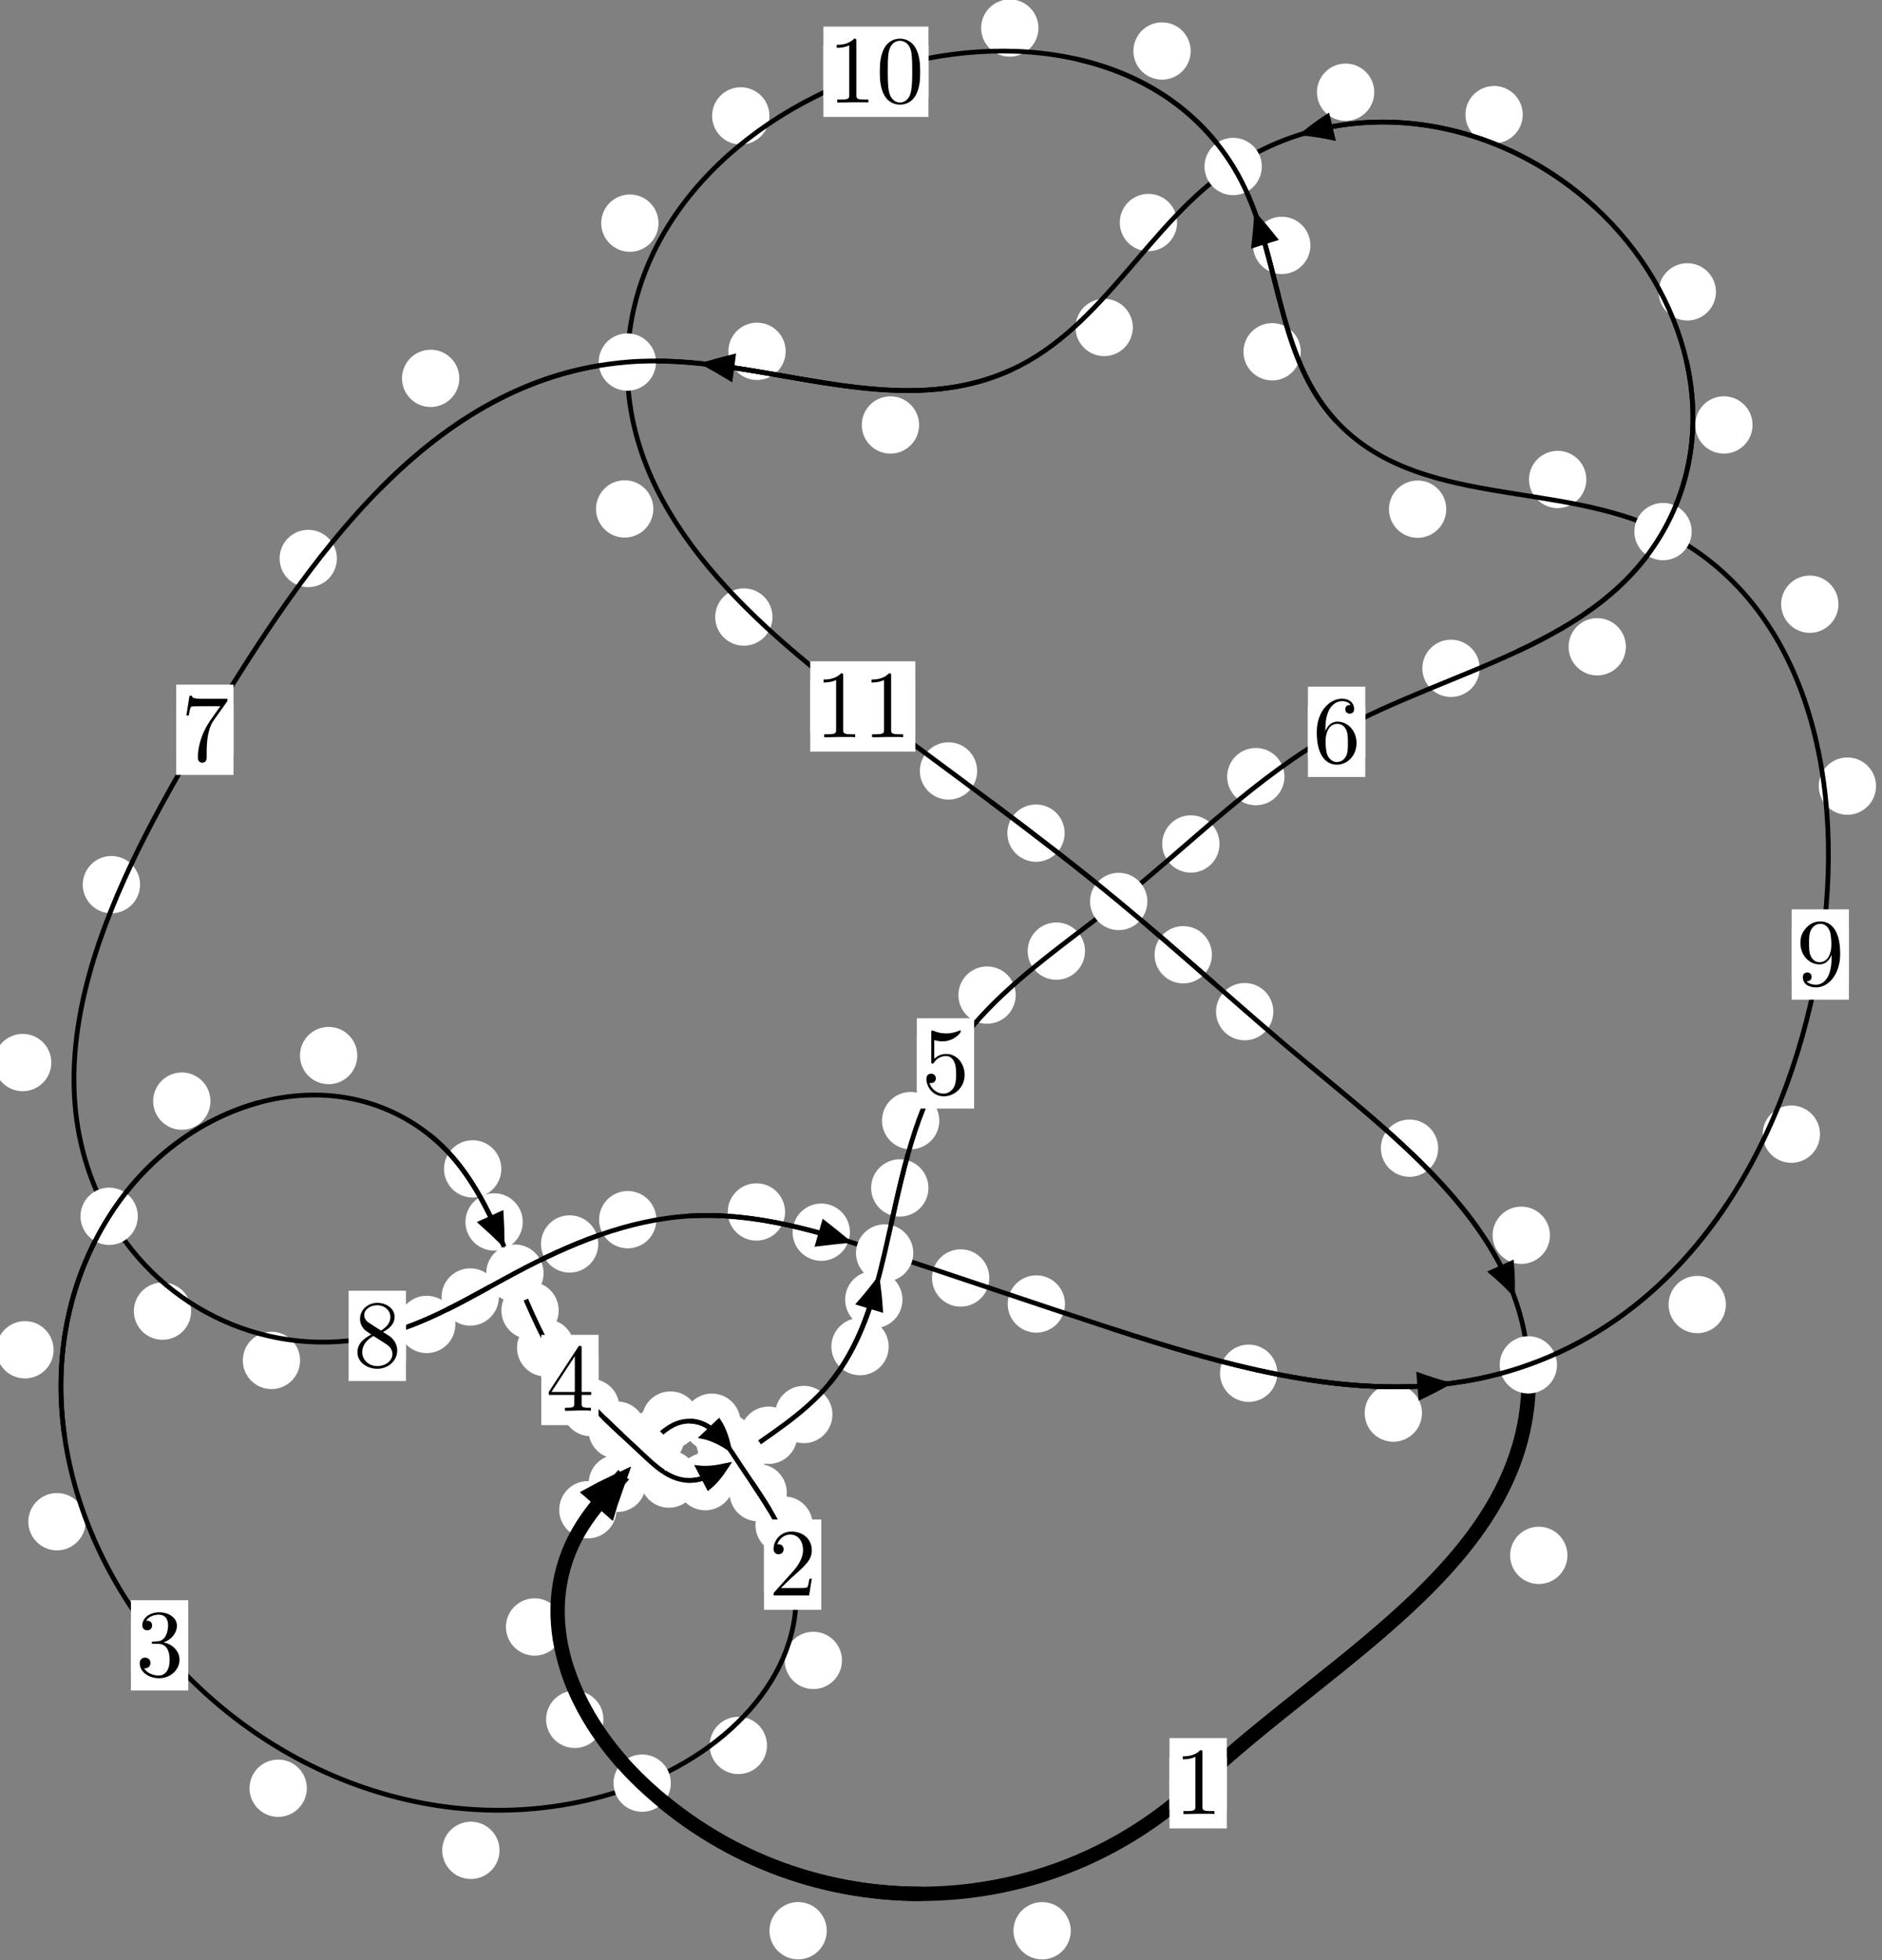 <?xml version="1.0"?>
<!-- Created by MetaPost 1.999 on 2021.07.06:0006 -->
<svg version="1.1" xmlns="http://www.w3.org/2000/svg" xmlns:xlink="http://www.w3.org/1999/xlink" width="196.356" height="204.451" viewBox="0 0 196.356 204.451">
<rect x="0" y="0" width="196.356" height="204.451" fill="#808080" stroke="none"/>
<!-- Original BoundingBox: -67.622223 -18.384003 128.733490 186.067337 -->
  <defs>
    <g transform="scale(0.01,0.01)" id="GLYPHcmr10_48">
      <path style="fill-rule: evenodd;" d="M460 -320C460 -400,455 -480,420 -554C374 -650,292 -666,250 -666C190 -666,117 -640,76 -547C44 -478,39 -400,39 -320C39 -245,43 -155,84 -79C127 2,200 22,249 22C303 22,379 1,423 -94C455 -163,460 -241,460 -320M249 -0C210 -0,151 -25,133 -121C122 -181,122 -273,122 -332C122 -396,122 -462,130 -516C149 -635,224 -644,249 -644C282 -644,348 -626,367 -527C377 -471,377 -395,377 -332C377 -257,377 -189,366 -125C351 -30,294 -0,249 -0"></path>
    </g>
    <g transform="scale(0.01,0.01)" id="GLYPHcmr10_49">
      <path style="fill-rule: evenodd;" d="M294 -640C294 -664,294 -666,271 -666C209 -602,121 -602,89 -602L89 -571C109 -571,168 -571,220 -597L220 -79C220 -43,217 -31,127 -31L95 -31L95 -0L257 -0L130 -3L217 -3L257 -3L297 -3L384 -3L419 -0L419 -31L387 -31C297 -31,294 -42,294 -79"></path>
    </g>
    <g transform="scale(0.01,0.01)" id="GLYPHcmr10_50">
      <path style="fill-rule: evenodd;" d="M127 -77L233 -180C389 -318,449 -372,449 -472C449 -586,359 -666,237 -666C124 -666,50 -574,50 -485C50 -429,100 -429,103 -429C120 -429,155 -441,155 -482C155 -508,137 -534,102 -534C94 -534,92 -534,89 -533C112 -598,166 -635,224 -635C315 -635,358 -554,358 -472C358 -392,308 -313,253 -251L61 -37C50 -26,50 -24,50 -0L421 -0L449 -174L424 -174C419 -144,412 -100,402 -85C395 -77,329 -77,307 -77"></path>
    </g>
    <g transform="scale(0.01,0.01)" id="GLYPHcmr10_51">
      <path style="fill-rule: evenodd;" d="M290 -352C372 -379,430 -449,430 -528C430 -610,342 -666,246 -666C145 -666,69 -606,69 -530C69 -497,91 -478,120 -478C151 -478,171 -500,171 -529C171 -579,124 -579,109 -579C140 -628,206 -641,242 -641C283 -641,338 -619,338 -529C338 -517,336 -459,310 -415C280 -367,246 -364,221 -363C213 -362,189 -360,182 -360C174 -359,167 -358,167 -348C167 -337,174 -337,191 -337L235 -337C317 -337,354 -269,354 -171C354 -35,285 -6,241 -6C198 -6,123 -23,88 -82C123 -77,154 -99,154 -137C154 -173,127 -193,98 -193C74 -193,42 -179,42 -135C42 -44,135 22,244 22C366 22,457 -69,457 -171C457 -253,394 -331,290 -352"></path>
    </g>
    <g transform="scale(0.01,0.01)" id="GLYPHcmr10_52">
      <path style="fill-rule: evenodd;" d="M294 -165L294 -78C294 -42,292 -31,218 -31L197 -31L197 -0L332 -0L238 -3L290 -3L332 -3L374 -3L427 -3L468 -0L468 -31L447 -31C373 -31,371 -42,371 -78L371 -165L471 -165L471 -196L371 -196L371 -651C371 -671,371 -677,355 -677C346 -677,343 -677,335 -665L28 -196L28 -165M300 -196L56 -196L300 -569"></path>
    </g>
    <g transform="scale(0.01,0.01)" id="GLYPHcmr10_53">
      <path style="fill-rule: evenodd;" d="M449 -201C449 -320,367 -420,259 -420C211 -420,168 -404,132 -369L132 -564C152 -558,185 -551,217 -551C340 -551,410 -642,410 -655C410 -661,407 -666,400 -666C399 -666,397 -666,392 -663C372 -654,323 -634,256 -634C216 -634,170 -641,123 -662C115 -665,113 -665,111 -665C101 -665,101 -657,101 -641L101 -345C101 -327,101 -319,115 -319C122 -319,124 -322,128 -328C139 -344,176 -398,257 -398C309 -398,334 -352,342 -334C358 -297,360 -258,360 -208C360 -173,360 -113,336 -71C312 -32,275 -6,229 -6C156 -6,99 -59,82 -118C85 -117,88 -116,99 -116C132 -116,149 -141,149 -165C149 -189,132 -214,99 -214C85 -214,50 -207,50 -161C50 -75,119 22,231 22C347 22,449 -74,449 -201"></path>
    </g>
    <g transform="scale(0.01,0.01)" id="GLYPHcmr10_54">
      <path style="fill-rule: evenodd;" d="M132 -328L132 -352C132 -605,256 -641,307 -641C331 -641,373 -635,395 -601C380 -601,340 -601,340 -556C340 -525,364 -510,386 -510C402 -510,432 -519,432 -558C432 -618,388 -666,305 -666C177 -666,42 -537,42 -316C42 -49,158 22,251 22C362 22,457 -72,457 -204C457 -331,368 -427,257 -427C189 -427,152 -376,132 -328M251 -6C188 -6,158 -66,152 -81C134 -128,134 -208,134 -226C134 -304,166 -404,256 -404C272 -404,318 -404,349 -342C367 -305,367 -254,367 -205C367 -157,367 -107,350 -71C320 -11,274 -6,251 -6"></path>
    </g>
    <g transform="scale(0.01,0.01)" id="GLYPHcmr10_55">
      <path style="fill-rule: evenodd;" d="M476 -609C485 -621,485 -623,485 -644L242 -644C120 -644,118 -657,114 -676L89 -676L56 -470L81 -470C84 -486,93 -549,106 -561C113 -567,191 -567,204 -567L411 -567C400 -551,321 -442,299 -409C209 -274,176 -135,176 -33C176 -23,176 22,222 22C268 22,268 -23,268 -33L268 -84C268 -139,271 -194,279 -248C283 -271,297 -357,341 -419"></path>
    </g>
    <g transform="scale(0.01,0.01)" id="GLYPHcmr10_56">
      <path style="fill-rule: evenodd;" d="M163 -457C117 -487,113 -521,113 -538C113 -599,178 -641,249 -641C322 -641,386 -589,386 -517C386 -460,347 -412,287 -377M309 -362C381 -399,430 -451,430 -517C430 -609,341 -666,250 -666C150 -666,69 -592,69 -499C69 -481,71 -436,113 -389C124 -377,161 -352,186 -335C128 -306,42 -250,42 -151C42 -45,144 22,249 22C362 22,457 -61,457 -168C457 -204,446 -249,408 -291C389 -312,373 -322,309 -362M209 -320L332 -242C360 -223,407 -193,407 -132C407 -58,332 -6,250 -6C164 -6,92 -68,92 -151C92 -209,124 -273,209 -320"></path>
    </g>
    <g transform="scale(0.01,0.01)" id="GLYPHcmr10_57">
      <path style="fill-rule: evenodd;" d="M367 -318L367 -286C367 -52,263 -6,205 -6C188 -6,134 -8,107 -42C151 -42,159 -71,159 -88C159 -119,135 -134,113 -134C97 -134,67 -125,67 -86C67 -19,121 22,206 22C335 22,457 -114,457 -329C457 -598,342 -666,253 -666C198 -666,149 -648,106 -603C65 -558,42 -516,42 -441C42 -316,130 -218,242 -218C303 -218,344 -260,367 -318M243 -241C227 -241,181 -241,150 -304C132 -341,132 -391,132 -440C132 -494,132 -541,153 -578C180 -628,218 -641,253 -641C299 -641,332 -607,349 -562C361 -530,365 -467,365 -421C365 -338,331 -241,243 -241"></path>
    </g>
  </defs>
  <path d="M111.718 201.395C111.718 200.603,111.403 199.842,110.842 199.282C110.282 198.721,109.522 198.407,108.729 198.407C107.936 198.407,107.176 198.721,106.616 199.282C106.055 199.842,105.74 200.603,105.74 201.395C105.74 202.188,106.055 202.948,106.616 203.509C107.176 204.069,107.936 204.384,108.729 204.384C109.522 204.384,110.282 204.069,110.842 203.509C111.403 202.948,111.718 202.188,111.718 201.395Z" style="fill: rgb(100%,100%,100%);stroke: none;"></path>
  <path d="M127.995 186.012C127.995 185.219,127.68 184.459,127.12 183.898C126.559 183.338,125.799 183.023,125.006 183.023C124.214 183.023,123.453 183.338,122.893 183.898C122.332 184.459,122.018 185.219,122.018 186.012C122.018 186.804,122.332 187.565,122.893 188.125C123.453 188.686,124.214 189,125.006 189C125.799 189,126.559 188.686,127.12 188.125C127.68 187.565,127.995 186.804,127.995 186.012Z" style="fill: rgb(100%,100%,100%);stroke: none;"></path>
  <path d="M62.955 179.347C62.955 178.554,62.64 177.794,62.079 177.234C61.519 176.673,60.759 176.358,59.966 176.358C59.173 176.358,58.413 176.673,57.853 177.234C57.292 177.794,56.977 178.554,56.977 179.347C56.977 180.14,57.292 180.9,57.853 181.46C58.413 182.021,59.173 182.336,59.966 182.336C60.759 182.336,61.519 182.021,62.079 181.46C62.64 180.9,62.955 180.14,62.955 179.347Z" style="fill: rgb(100%,100%,100%);stroke: none;"></path>
  <path d="M86.26 201.39C86.26 200.597,85.945 199.837,85.384 199.277C84.824 198.716,84.064 198.401,83.271 198.401C82.478 198.401,81.718 198.716,81.158 199.277C80.597 199.837,80.282 200.597,80.282 201.39C80.282 202.183,80.597 202.943,81.158 203.503C81.718 204.064,82.478 204.379,83.271 204.379C84.064 204.379,84.824 204.064,85.384 203.503C85.945 202.943,86.26 202.183,86.26 201.39Z" style="fill: rgb(100%,100%,100%);stroke: none;"></path>
  <path d="M64.323 157.482C64.323 156.689,64.008 155.929,63.447 155.368C62.887 154.808,62.127 154.493,61.334 154.493C60.541 154.493,59.781 154.808,59.221 155.368C58.66 155.929,58.345 156.689,58.345 157.482C58.345 158.274,58.66 159.035,59.221 159.595C59.781 160.156,60.541 160.47,61.334 160.47C62.127 160.47,62.887 160.156,63.447 159.595C64.008 159.035,64.323 158.274,64.323 157.482Z" style="fill: rgb(100%,100%,100%);stroke: none;"></path>
  <path d="M58.763 169.709C58.763 168.916,58.448 168.156,57.888 167.596C57.327 167.035,56.567 166.72,55.775 166.72C54.982 166.72,54.222 167.035,53.661 167.596C53.101 168.156,52.786 168.916,52.786 169.709C52.786 170.502,53.101 171.262,53.661 171.822C54.222 172.383,54.982 172.698,55.775 172.698C56.567 172.698,57.327 172.383,57.888 171.822C58.448 171.262,58.763 170.502,58.763 169.709Z" style="fill: rgb(100%,100%,100%);stroke: none;"></path>
  <path d="M71.4 149.972C71.4 149.179,71.085 148.419,70.524 147.858C69.964 147.298,69.204 146.983,68.411 146.983C67.618 146.983,66.858 147.298,66.298 147.858C65.737 148.419,65.422 149.179,65.422 149.972C65.422 150.764,65.737 151.524,66.298 152.085C66.858 152.645,67.618 152.96,68.411 152.96C69.204 152.96,69.964 152.645,70.524 152.085C71.085 151.524,71.4 150.764,71.4 149.972Z" style="fill: rgb(100%,100%,100%);stroke: none;"></path>
  <path d="M67.396 154.726C67.396 153.934,67.081 153.173,66.52 152.613C65.96 152.052,65.2 151.737,64.407 151.737C63.614 151.737,62.854 152.052,62.294 152.613C61.733 153.173,61.418 153.934,61.418 154.726C61.418 155.519,61.733 156.279,62.294 156.84C62.854 157.4,63.614 157.715,64.407 157.715C65.2 157.715,65.96 157.4,66.52 156.84C67.081 156.279,67.396 155.519,67.396 154.726Z" style="fill: rgb(100%,100%,100%);stroke: none;"></path>
  <path d="M77.259 148.351C77.259 147.559,76.944 146.799,76.383 146.238C75.823 145.678,75.062 145.363,74.27 145.363C73.477 145.363,72.717 145.678,72.156 146.238C71.596 146.799,71.281 147.559,71.281 148.351C71.281 149.144,71.596 149.904,72.156 150.465C72.717 151.025,73.477 151.34,74.27 151.34C75.062 151.34,75.823 151.025,76.383 150.465C76.944 149.904,77.259 149.144,77.259 148.351Z" style="fill: rgb(100%,100%,100%);stroke: none;"></path>
  <path d="M72.94 148.126C72.94 147.333,72.625 146.573,72.065 146.012C71.504 145.452,70.744 145.137,69.951 145.137C69.159 145.137,68.399 145.452,67.838 146.012C67.278 146.573,66.963 147.333,66.963 148.126C66.963 148.918,67.278 149.678,67.838 150.239C68.399 150.799,69.159 151.114,69.951 151.114C70.744 151.114,71.504 150.799,72.065 150.239C72.625 149.678,72.94 148.918,72.94 148.126Z" style="fill: rgb(100%,100%,100%);stroke: none;"></path>
  <path d="M82.089 155.698C82.089 154.905,81.774 154.145,81.214 153.584C80.653 153.024,79.893 152.709,79.1 152.709C78.308 152.709,77.547 153.024,76.987 153.584C76.426 154.145,76.112 154.905,76.112 155.698C76.112 156.49,76.426 157.251,76.987 157.811C77.547 158.372,78.308 158.686,79.1 158.686C79.893 158.686,80.653 158.372,81.214 157.811C81.774 157.251,82.089 156.49,82.089 155.698Z" style="fill: rgb(100%,100%,100%);stroke: none;"></path>
  <path d="M78.602 150.336C78.602 149.543,78.287 148.783,77.727 148.223C77.166 147.662,76.406 147.347,75.613 147.347C74.821 147.347,74.061 147.662,73.5 148.223C72.94 148.783,72.625 149.543,72.625 150.336C72.625 151.129,72.94 151.889,73.5 152.449C74.061 153.01,74.821 153.325,75.613 153.325C76.406 153.325,77.166 153.01,77.727 152.449C78.287 151.889,78.602 151.129,78.602 150.336Z" style="fill: rgb(100%,100%,100%);stroke: none;"></path>
  <path d="M87.846 173.196C87.846 172.404,87.531 171.643,86.971 171.083C86.41 170.522,85.65 170.208,84.857 170.208C84.065 170.208,83.304 170.522,82.744 171.083C82.183 171.643,81.869 172.404,81.869 173.196C81.869 173.989,82.183 174.749,82.744 175.31C83.304 175.87,84.065 176.185,84.857 176.185C85.65 176.185,86.41 175.87,86.971 175.31C87.531 174.749,87.846 173.989,87.846 173.196Z" style="fill: rgb(100%,100%,100%);stroke: none;"></path>
  <path d="M84.796 159.08C84.796 158.288,84.481 157.527,83.921 156.967C83.36 156.407,82.6 156.092,81.808 156.092C81.015 156.092,80.255 156.407,79.694 156.967C79.134 157.527,78.819 158.288,78.819 159.08C78.819 159.873,79.134 160.633,79.694 161.194C80.255 161.754,81.015 162.069,81.808 162.069C82.6 162.069,83.36 161.754,83.921 161.194C84.481 160.633,84.796 159.873,84.796 159.08Z" style="fill: rgb(100%,100%,100%);stroke: none;"></path>
  <path d="M52.117 193.009C52.117 192.216,51.802 191.456,51.241 190.895C50.681 190.335,49.921 190.02,49.128 190.02C48.335 190.02,47.575 190.335,47.014 190.895C46.454 191.456,46.139 192.216,46.139 193.009C46.139 193.801,46.454 194.561,47.014 195.122C47.575 195.682,48.335 195.997,49.128 195.997C49.921 195.997,50.681 195.682,51.241 195.122C51.802 194.561,52.117 193.801,52.117 193.009Z" style="fill: rgb(100%,100%,100%);stroke: none;"></path>
  <path d="M80.023 182.065C80.023 181.273,79.708 180.512,79.147 179.952C78.587 179.391,77.826 179.077,77.034 179.077C76.241 179.077,75.481 179.391,74.92 179.952C74.36 180.512,74.045 181.273,74.045 182.065C74.045 182.858,74.36 183.618,74.92 184.179C75.481 184.739,76.241 185.054,77.034 185.054C77.826 185.054,78.587 184.739,79.147 184.179C79.708 183.618,80.023 182.858,80.023 182.065Z" style="fill: rgb(100%,100%,100%);stroke: none;"></path>
  <path d="M8.932 158.727C8.932 157.934,8.617 157.174,8.056 156.614C7.496 156.053,6.736 155.738,5.943 155.738C5.15 155.738,4.39 156.053,3.83 156.614C3.269 157.174,2.954 157.934,2.954 158.727C2.954 159.52,3.269 160.28,3.83 160.84C4.39 161.401,5.15 161.716,5.943 161.716C6.736 161.716,7.496 161.401,8.056 160.84C8.617 160.28,8.932 159.52,8.932 158.727Z" style="fill: rgb(100%,100%,100%);stroke: none;"></path>
  <path d="M32.011 186.53C32.011 185.738,31.696 184.977,31.135 184.417C30.575 183.857,29.815 183.542,29.022 183.542C28.229 183.542,27.469 183.857,26.909 184.417C26.348 184.977,26.033 185.738,26.033 186.53C26.033 187.323,26.348 188.083,26.909 188.644C27.469 189.204,28.229 189.519,29.022 189.519C29.815 189.519,30.575 189.204,31.135 188.644C31.696 188.083,32.011 187.323,32.011 186.53Z" style="fill: rgb(100%,100%,100%);stroke: none;"></path>
  <path d="M21.957 114.858C21.957 114.065,21.642 113.305,21.082 112.745C20.521 112.184,19.761 111.869,18.968 111.869C18.176 111.869,17.415 112.184,16.855 112.745C16.294 113.305,15.98 114.065,15.98 114.858C15.98 115.651,16.294 116.411,16.855 116.971C17.415 117.532,18.176 117.847,18.968 117.847C19.761 117.847,20.521 117.532,21.082 116.971C21.642 116.411,21.957 115.651,21.957 114.858Z" style="fill: rgb(100%,100%,100%);stroke: none;"></path>
  <path d="M5.591 140.795C5.591 140.002,5.276 139.242,4.715 138.681C4.155 138.121,3.395 137.806,2.602 137.806C1.809 137.806,1.049 138.121,0.489 138.681C-0.072 139.242,-0.387 140.002,-0.387 140.795C-0.387 141.587,-0.072 142.347,0.489 142.908C1.049 143.468,1.809 143.783,2.602 143.783C3.395 143.783,4.155 143.468,4.715 142.908C5.276 142.347,5.591 141.587,5.591 140.795Z" style="fill: rgb(100%,100%,100%);stroke: none;"></path>
  <path d="M52.302 121.924C52.302 121.132,51.987 120.371,51.427 119.811C50.867 119.25,50.106 118.935,49.314 118.935C48.521 118.935,47.761 119.25,47.2 119.811C46.64 120.371,46.325 121.132,46.325 121.924C46.325 122.717,46.64 123.477,47.2 124.038C47.761 124.598,48.521 124.913,49.314 124.913C50.106 124.913,50.867 124.598,51.427 124.038C51.987 123.477,52.302 122.717,52.302 121.924Z" style="fill: rgb(100%,100%,100%);stroke: none;"></path>
  <path d="M37.276 110.104C37.276 109.311,36.961 108.551,36.4 107.991C35.84 107.43,35.079 107.115,34.287 107.115C33.494 107.115,32.734 107.43,32.173 107.991C31.613 108.551,31.298 109.311,31.298 110.104C31.298 110.897,31.613 111.657,32.173 112.217C32.734 112.778,33.494 113.093,34.287 113.093C35.079 113.093,35.84 112.778,36.4 112.217C36.961 111.657,37.276 110.897,37.276 110.104Z" style="fill: rgb(100%,100%,100%);stroke: none;"></path>
  <path d="M58.29 136.689C58.29 135.897,57.975 135.136,57.415 134.576C56.854 134.015,56.094 133.701,55.302 133.701C54.509 133.701,53.749 134.015,53.188 134.576C52.628 135.136,52.313 135.897,52.313 136.689C52.313 137.482,52.628 138.242,53.188 138.803C53.749 139.363,54.509 139.678,55.302 139.678C56.094 139.678,56.854 139.363,57.415 138.803C57.975 138.242,58.29 137.482,58.29 136.689Z" style="fill: rgb(100%,100%,100%);stroke: none;"></path>
  <path d="M54.541 127.458C54.541 126.665,54.226 125.905,53.665 125.345C53.105 124.784,52.345 124.469,51.552 124.469C50.759 124.469,49.999 124.784,49.439 125.345C48.878 125.905,48.563 126.665,48.563 127.458C48.563 128.251,48.878 129.011,49.439 129.571C49.999 130.132,50.759 130.447,51.552 130.447C52.345 130.447,53.105 130.132,53.665 129.571C54.226 129.011,54.541 128.251,54.541 127.458Z" style="fill: rgb(100%,100%,100%);stroke: none;"></path>
  <path d="M64.623 146.819C64.623 146.027,64.308 145.266,63.747 144.706C63.187 144.145,62.427 143.83,61.634 143.83C60.841 143.83,60.081 144.145,59.521 144.706C58.96 145.266,58.645 146.027,58.645 146.819C58.645 147.612,58.96 148.372,59.521 148.933C60.081 149.493,60.841 149.808,61.634 149.808C62.427 149.808,63.187 149.493,63.747 148.933C64.308 148.372,64.623 147.612,64.623 146.819Z" style="fill: rgb(100%,100%,100%);stroke: none;"></path>
  <path d="M59.921 140.593C59.921 139.801,59.606 139.041,59.046 138.48C58.485 137.92,57.725 137.605,56.933 137.605C56.14 137.605,55.38 137.92,54.819 138.48C54.259 139.041,53.944 139.801,53.944 140.593C53.944 141.386,54.259 142.146,54.819 142.707C55.38 143.267,56.14 143.582,56.933 143.582C57.725 143.582,58.485 143.267,59.046 142.707C59.606 142.146,59.921 141.386,59.921 140.593Z" style="fill: rgb(100%,100%,100%);stroke: none;"></path>
  <path d="M71.342 152.927C71.342 152.135,71.028 151.375,70.467 150.814C69.907 150.254,69.146 149.939,68.354 149.939C67.561 149.939,66.801 150.254,66.24 150.814C65.68 151.375,65.365 152.135,65.365 152.927C65.365 153.72,65.68 154.48,66.24 155.041C66.801 155.601,67.561 155.916,68.354 155.916C69.146 155.916,69.907 155.601,70.467 155.041C71.028 154.48,71.342 153.72,71.342 152.927Z" style="fill: rgb(100%,100%,100%);stroke: none;"></path>
  <path d="M67.374 149.174C67.374 148.382,67.06 147.622,66.499 147.061C65.939 146.501,65.178 146.186,64.386 146.186C63.593 146.186,62.833 146.501,62.272 147.061C61.712 147.622,61.397 148.382,61.397 149.174C61.397 149.967,61.712 150.727,62.272 151.288C62.833 151.848,63.593 152.163,64.386 152.163C65.178 152.163,65.939 151.848,66.499 151.288C67.06 150.727,67.374 149.967,67.374 149.174Z" style="fill: rgb(100%,100%,100%);stroke: none;"></path>
  <path d="M76.573 154.548C76.573 153.755,76.258 152.995,75.697 152.434C75.137 151.874,74.377 151.559,73.584 151.559C72.791 151.559,72.031 151.874,71.471 152.434C70.91 152.995,70.595 153.755,70.595 154.548C70.595 155.34,70.91 156.1,71.471 156.661C72.031 157.221,72.791 157.536,73.584 157.536C74.377 157.536,75.137 157.221,75.697 156.661C76.258 156.1,76.573 155.34,76.573 154.548Z" style="fill: rgb(100%,100%,100%);stroke: none;"></path>
  <path d="M72.776 154.282C72.776 153.489,72.461 152.729,71.901 152.169C71.34 151.608,70.58 151.293,69.788 151.293C68.995 151.293,68.235 151.608,67.674 152.169C67.114 152.729,66.799 153.489,66.799 154.282C66.799 155.075,67.114 155.835,67.674 156.395C68.235 156.956,68.995 157.271,69.788 157.271C70.58 157.271,71.34 156.956,71.901 156.395C72.461 155.835,72.776 155.075,72.776 154.282Z" style="fill: rgb(100%,100%,100%);stroke: none;"></path>
  <path d="M83.183 149.711C83.183 148.919,82.868 148.158,82.307 147.598C81.747 147.037,80.987 146.723,80.194 146.723C79.401 146.723,78.641 147.037,78.081 147.598C77.52 148.158,77.205 148.919,77.205 149.711C77.205 150.504,77.52 151.264,78.081 151.825C78.641 152.385,79.401 152.7,80.194 152.7C80.987 152.7,81.747 152.385,82.307 151.825C82.868 151.264,83.183 150.504,83.183 149.711Z" style="fill: rgb(100%,100%,100%);stroke: none;"></path>
  <path d="M78.224 153.31C78.224 152.518,77.909 151.758,77.349 151.197C76.788 150.637,76.028 150.322,75.235 150.322C74.443 150.322,73.682 150.637,73.122 151.197C72.562 151.758,72.247 152.518,72.247 153.31C72.247 154.103,72.562 154.863,73.122 155.424C73.682 155.984,74.443 156.299,75.235 156.299C76.028 156.299,76.788 155.984,77.349 155.424C77.909 154.863,78.224 154.103,78.224 153.31Z" style="fill: rgb(100%,100%,100%);stroke: none;"></path>
  <path d="M92.719 140.465C92.719 139.672,92.404 138.912,91.844 138.352C91.284 137.791,90.523 137.476,89.731 137.476C88.938 137.476,88.178 137.791,87.617 138.352C87.057 138.912,86.742 139.672,86.742 140.465C86.742 141.258,87.057 142.018,87.617 142.578C88.178 143.139,88.938 143.454,89.731 143.454C90.523 143.454,91.284 143.139,91.844 142.578C92.404 142.018,92.719 141.258,92.719 140.465Z" style="fill: rgb(100%,100%,100%);stroke: none;"></path>
  <path d="M86.85 147.547C86.85 146.754,86.535 145.994,85.974 145.434C85.414 144.873,84.654 144.558,83.861 144.558C83.068 144.558,82.308 144.873,81.748 145.434C81.187 145.994,80.872 146.754,80.872 147.547C80.872 148.34,81.187 149.1,81.748 149.66C82.308 150.221,83.068 150.536,83.861 150.536C84.654 150.536,85.414 150.221,85.974 149.66C86.535 149.1,86.85 148.34,86.85 147.547Z" style="fill: rgb(100%,100%,100%);stroke: none;"></path>
  <path d="M96.865 123.913C96.865 123.12,96.55 122.36,95.99 121.8C95.429 121.239,94.669 120.924,93.877 120.924C93.084 120.924,92.324 121.239,91.763 121.8C91.203 122.36,90.888 123.12,90.888 123.913C90.888 124.706,91.203 125.466,91.763 126.026C92.324 126.587,93.084 126.902,93.877 126.902C94.669 126.902,95.429 126.587,95.99 126.026C96.55 125.466,96.865 124.706,96.865 123.913Z" style="fill: rgb(100%,100%,100%);stroke: none;"></path>
  <path d="M94.155 135.566C94.155 134.773,93.84 134.013,93.28 133.453C92.719 132.892,91.959 132.577,91.166 132.577C90.374 132.577,89.613 132.892,89.053 133.453C88.492 134.013,88.178 134.773,88.178 135.566C88.178 136.359,88.492 137.119,89.053 137.679C89.613 138.24,90.374 138.555,91.166 138.555C91.959 138.555,92.719 138.24,93.28 137.679C93.84 137.119,94.155 136.359,94.155 135.566Z" style="fill: rgb(100%,100%,100%);stroke: none;"></path>
  <path d="M105.971 103.798C105.971 103.006,105.656 102.246,105.096 101.685C104.535 101.125,103.775 100.81,102.982 100.81C102.19 100.81,101.43 101.125,100.869 101.685C100.309 102.246,99.994 103.006,99.994 103.798C99.994 104.591,100.309 105.351,100.869 105.912C101.43 106.472,102.19 106.787,102.982 106.787C103.775 106.787,104.535 106.472,105.096 105.912C105.656 105.351,105.971 104.591,105.971 103.798Z" style="fill: rgb(100%,100%,100%);stroke: none;"></path>
  <path d="M98 116.892C98 116.1,97.685 115.34,97.125 114.779C96.564 114.219,95.804 113.904,95.011 113.904C94.219 113.904,93.458 114.219,92.898 114.779C92.337 115.34,92.023 116.1,92.023 116.892C92.023 117.685,92.337 118.445,92.898 119.006C93.458 119.566,94.219 119.881,95.011 119.881C95.804 119.881,96.564 119.566,97.125 119.006C97.685 118.445,98 117.685,98 116.892Z" style="fill: rgb(100%,100%,100%);stroke: none;"></path>
  <path d="M127.237 88.034C127.237 87.241,126.922 86.481,126.361 85.92C125.801 85.36,125.041 85.045,124.248 85.045C123.455 85.045,122.695 85.36,122.135 85.92C121.574 86.481,121.259 87.241,121.259 88.034C121.259 88.826,121.574 89.586,122.135 90.147C122.695 90.707,123.455 91.022,124.248 91.022C125.041 91.022,125.801 90.707,126.361 90.147C126.922 89.586,127.237 88.826,127.237 88.034Z" style="fill: rgb(100%,100%,100%);stroke: none;"></path>
  <path d="M113.202 99.211C113.202 98.419,112.887 97.659,112.326 97.098C111.766 96.538,111.006 96.223,110.213 96.223C109.42 96.223,108.66 96.538,108.1 97.098C107.539 97.659,107.224 98.419,107.224 99.211C107.224 100.004,107.539 100.764,108.1 101.325C108.66 101.885,109.42 102.2,110.213 102.2C111.006 102.2,111.766 101.885,112.326 101.325C112.887 100.764,113.202 100.004,113.202 99.211Z" style="fill: rgb(100%,100%,100%);stroke: none;"></path>
  <path d="M154.377 69.713C154.377 68.92,154.062 68.16,153.502 67.6C152.941 67.039,152.181 66.724,151.388 66.724C150.596 66.724,149.835 67.039,149.275 67.6C148.714 68.16,148.4 68.92,148.4 69.713C148.4 70.506,148.714 71.266,149.275 71.826C149.835 72.387,150.596 72.702,151.388 72.702C152.181 72.702,152.941 72.387,153.502 71.826C154.062 71.266,154.377 70.506,154.377 69.713Z" style="fill: rgb(100%,100%,100%);stroke: none;"></path>
  <path d="M134.012 81.01C134.012 80.217,133.697 79.457,133.137 78.896C132.576 78.336,131.816 78.021,131.024 78.021C130.231 78.021,129.471 78.336,128.91 78.896C128.35 79.457,128.035 80.217,128.035 81.01C128.035 81.802,128.35 82.562,128.91 83.123C129.471 83.683,130.231 83.998,131.024 83.998C131.816 83.998,132.576 83.683,133.137 83.123C133.697 82.562,134.012 81.802,134.012 81.01Z" style="fill: rgb(100%,100%,100%);stroke: none;"></path>
  <path d="M182.85 44.327C182.85 43.534,182.535 42.774,181.975 42.214C181.414 41.653,180.654 41.338,179.861 41.338C179.069 41.338,178.308 41.653,177.748 42.214C177.188 42.774,176.873 43.534,176.873 44.327C176.873 45.12,177.188 45.88,177.748 46.44C178.308 47.001,179.069 47.316,179.861 47.316C180.654 47.316,181.414 47.001,181.975 46.44C182.535 45.88,182.85 45.12,182.85 44.327Z" style="fill: rgb(100%,100%,100%);stroke: none;"></path>
  <path d="M169.633 67.466C169.633 66.673,169.318 65.913,168.758 65.352C168.197 64.792,167.437 64.477,166.644 64.477C165.852 64.477,165.091 64.792,164.531 65.352C163.97 65.913,163.656 66.673,163.656 67.466C163.656 68.258,163.97 69.018,164.531 69.579C165.091 70.139,165.852 70.454,166.644 70.454C167.437 70.454,168.197 70.139,168.758 69.579C169.318 69.018,169.633 68.258,169.633 67.466Z" style="fill: rgb(100%,100%,100%);stroke: none;"></path>
  <path d="M158.872 11.957C158.872 11.164,158.557 10.404,157.996 9.843C157.436 9.283,156.676 8.968,155.883 8.968C155.09 8.968,154.33 9.283,153.77 9.843C153.209 10.404,152.894 11.164,152.894 11.957C152.894 12.749,153.209 13.51,153.77 14.07C154.33 14.63,155.09 14.945,155.883 14.945C156.676 14.945,157.436 14.63,157.996 14.07C158.557 13.51,158.872 12.749,158.872 11.957Z" style="fill: rgb(100%,100%,100%);stroke: none;"></path>
  <path d="M179.032 30.444C179.032 29.652,178.717 28.892,178.156 28.331C177.596 27.771,176.836 27.456,176.043 27.456C175.25 27.456,174.49 27.771,173.93 28.331C173.369 28.892,173.054 29.652,173.054 30.444C173.054 31.237,173.369 31.997,173.93 32.558C174.49 33.118,175.25 33.433,176.043 33.433C176.836 33.433,177.596 33.118,178.156 32.558C178.717 31.997,179.032 31.237,179.032 30.444Z" style="fill: rgb(100%,100%,100%);stroke: none;"></path>
  <path d="M122.808 23.211C122.808 22.418,122.493 21.658,121.933 21.097C121.372 20.537,120.612 20.222,119.819 20.222C119.027 20.222,118.267 20.537,117.706 21.097C117.146 21.658,116.831 22.418,116.831 23.211C116.831 24.003,117.146 24.763,117.706 25.324C118.267 25.884,119.027 26.199,119.819 26.199C120.612 26.199,121.372 25.884,121.933 25.324C122.493 24.763,122.808 24.003,122.808 23.211Z" style="fill: rgb(100%,100%,100%);stroke: none;"></path>
  <path d="M143.381 9.619C143.381 8.826,143.066 8.066,142.506 7.505C141.945 6.945,141.185 6.63,140.392 6.63C139.6 6.63,138.84 6.945,138.279 7.505C137.719 8.066,137.404 8.826,137.404 9.619C137.404 10.411,137.719 11.172,138.279 11.732C138.84 12.293,139.6 12.608,140.392 12.608C141.185 12.608,141.945 12.293,142.506 11.732C143.066 11.172,143.381 10.411,143.381 9.619Z" style="fill: rgb(100%,100%,100%);stroke: none;"></path>
  <path d="M95.891 44.329C95.891 43.537,95.576 42.776,95.015 42.216C94.455 41.655,93.695 41.341,92.902 41.341C92.109 41.341,91.349 41.655,90.789 42.216C90.228 42.776,89.913 43.537,89.913 44.329C89.913 45.122,90.228 45.882,90.789 46.443C91.349 47.003,92.109 47.318,92.902 47.318C93.695 47.318,94.455 47.003,95.015 46.443C95.576 45.882,95.891 45.122,95.891 44.329Z" style="fill: rgb(100%,100%,100%);stroke: none;"></path>
  <path d="M118.19 34.158C118.19 33.365,117.875 32.605,117.315 32.044C116.754 31.484,115.994 31.169,115.201 31.169C114.409 31.169,113.648 31.484,113.088 32.044C112.527 32.605,112.213 33.365,112.213 34.158C112.213 34.95,112.527 35.71,113.088 36.271C113.648 36.831,114.409 37.146,115.201 37.146C115.994 37.146,116.754 36.831,117.315 36.271C117.875 35.71,118.19 34.95,118.19 34.158Z" style="fill: rgb(100%,100%,100%);stroke: none;"></path>
  <path d="M47.921 39.467C47.921 38.674,47.606 37.914,47.045 37.353C46.485 36.793,45.725 36.478,44.932 36.478C44.139 36.478,43.379 36.793,42.819 37.353C42.258 37.914,41.943 38.674,41.943 39.467C41.943 40.259,42.258 41.02,42.819 41.58C43.379 42.141,44.139 42.455,44.932 42.455C45.725 42.455,46.485 42.141,47.045 41.58C47.606 41.02,47.921 40.259,47.921 39.467Z" style="fill: rgb(100%,100%,100%);stroke: none;"></path>
  <path d="M81.972 36.646C81.972 35.853,81.657 35.093,81.096 34.532C80.536 33.972,79.776 33.657,78.983 33.657C78.19 33.657,77.43 33.972,76.87 34.532C76.309 35.093,75.994 35.853,75.994 36.646C75.994 37.438,76.309 38.199,76.87 38.759C77.43 39.32,78.19 39.635,78.983 39.635C79.776 39.635,80.536 39.32,81.096 38.759C81.657 38.199,81.972 37.438,81.972 36.646Z" style="fill: rgb(100%,100%,100%);stroke: none;"></path>
  <path d="M14.612 92.277C14.612 91.484,14.297 90.724,13.736 90.163C13.176 89.603,12.416 89.288,11.623 89.288C10.83 89.288,10.07 89.603,9.51 90.163C8.949 90.724,8.634 91.484,8.634 92.277C8.634 93.069,8.949 93.83,9.51 94.39C10.07 94.951,10.83 95.265,11.623 95.265C12.416 95.265,13.176 94.951,13.736 94.39C14.297 93.83,14.612 93.069,14.612 92.277Z" style="fill: rgb(100%,100%,100%);stroke: none;"></path>
  <path d="M35.149 58.256C35.149 57.464,34.834 56.703,34.273 56.143C33.713 55.582,32.953 55.267,32.16 55.267C31.367 55.267,30.607 55.582,30.047 56.143C29.486 56.703,29.171 57.464,29.171 58.256C29.171 59.049,29.486 59.809,30.047 60.37C30.607 60.93,31.367 61.245,32.16 61.245C32.953 61.245,33.713 60.93,34.273 60.37C34.834 59.809,35.149 59.049,35.149 58.256Z" style="fill: rgb(100%,100%,100%);stroke: none;"></path>
  <path d="M19.943 136.764C19.943 135.972,19.628 135.212,19.067 134.651C18.507 134.091,17.747 133.776,16.954 133.776C16.161 133.776,15.401 134.091,14.841 134.651C14.28 135.212,13.965 135.972,13.965 136.764C13.965 137.557,14.28 138.317,14.841 138.878C15.401 139.438,16.161 139.753,16.954 139.753C17.747 139.753,18.507 139.438,19.067 138.878C19.628 138.317,19.943 137.557,19.943 136.764Z" style="fill: rgb(100%,100%,100%);stroke: none;"></path>
  <path d="M5.355 110.834C5.355 110.041,5.04 109.281,4.48 108.721C3.919 108.16,3.159 107.845,2.367 107.845C1.574 107.845,0.814 108.16,0.253 108.721C-0.307 109.281,-0.622 110.041,-0.622 110.834C-0.622 111.627,-0.307 112.387,0.253 112.947C0.814 113.508,1.574 113.823,2.367 113.823C3.159 113.823,3.919 113.508,4.48 112.947C5.04 112.387,5.355 111.627,5.355 110.834Z" style="fill: rgb(100%,100%,100%);stroke: none;"></path>
  <path d="M47.51 138.152C47.51 137.36,47.195 136.599,46.634 136.039C46.074 135.478,45.314 135.163,44.521 135.163C43.728 135.163,42.968 135.478,42.408 136.039C41.847 136.599,41.532 137.36,41.532 138.152C41.532 138.945,41.847 139.705,42.408 140.266C42.968 140.826,43.728 141.141,44.521 141.141C45.314 141.141,46.074 140.826,46.634 140.266C47.195 139.705,47.51 138.945,47.51 138.152Z" style="fill: rgb(100%,100%,100%);stroke: none;"></path>
  <path d="M31.31 141.905C31.31 141.112,30.996 140.352,30.435 139.792C29.875 139.231,29.114 138.916,28.322 138.916C27.529 138.916,26.769 139.231,26.208 139.792C25.648 140.352,25.333 141.112,25.333 141.905C25.333 142.698,25.648 143.458,26.208 144.018C26.769 144.579,27.529 144.894,28.322 144.894C29.114 144.894,29.875 144.579,30.435 144.018C30.996 143.458,31.31 142.698,31.31 141.905Z" style="fill: rgb(100%,100%,100%);stroke: none;"></path>
  <path d="M62.419 129.757C62.419 128.964,62.104 128.204,61.544 127.643C60.983 127.083,60.223 126.768,59.43 126.768C58.638 126.768,57.878 127.083,57.317 127.643C56.757 128.204,56.442 128.964,56.442 129.757C56.442 130.549,56.757 131.309,57.317 131.87C57.878 132.43,58.638 132.745,59.43 132.745C60.223 132.745,60.983 132.43,61.544 131.87C62.104 131.309,62.419 130.549,62.419 129.757Z" style="fill: rgb(100%,100%,100%);stroke: none;"></path>
  <path d="M52.049 135.289C52.049 134.496,51.734 133.736,51.174 133.176C50.613 132.615,49.853 132.3,49.061 132.3C48.268 132.3,47.508 132.615,46.947 133.176C46.387 133.736,46.072 134.496,46.072 135.289C46.072 136.082,46.387 136.842,46.947 137.402C47.508 137.963,48.268 138.278,49.061 138.278C49.853 138.278,50.613 137.963,51.174 137.402C51.734 136.842,52.049 136.082,52.049 135.289Z" style="fill: rgb(100%,100%,100%);stroke: none;"></path>
  <path d="M81.91 126.419C81.91 125.626,81.595 124.866,81.034 124.306C80.474 123.745,79.714 123.43,78.921 123.43C78.128 123.43,77.368 123.745,76.808 124.306C76.247 124.866,75.932 125.626,75.932 126.419C75.932 127.212,76.247 127.972,76.808 128.532C77.368 129.093,78.128 129.408,78.921 129.408C79.714 129.408,80.474 129.093,81.034 128.532C81.595 127.972,81.91 127.212,81.91 126.419Z" style="fill: rgb(100%,100%,100%);stroke: none;"></path>
  <path d="M68.482 127.223C68.482 126.43,68.167 125.67,67.607 125.109C67.046 124.549,66.286 124.234,65.493 124.234C64.701 124.234,63.941 124.549,63.38 125.109C62.82 125.67,62.505 126.43,62.505 127.223C62.505 128.015,62.82 128.776,63.38 129.336C63.941 129.897,64.701 130.212,65.493 130.212C66.286 130.212,67.046 129.897,67.607 129.336C68.167 128.776,68.482 128.015,68.482 127.223Z" style="fill: rgb(100%,100%,100%);stroke: none;"></path>
  <path d="M103.218 133.305C103.218 132.512,102.903 131.752,102.343 131.192C101.782 130.631,101.022 130.316,100.229 130.316C99.437 130.316,98.677 130.631,98.116 131.192C97.556 131.752,97.241 132.512,97.241 133.305C97.241 134.098,97.556 134.858,98.116 135.419C98.677 135.979,99.437 136.294,100.229 136.294C101.022 136.294,101.782 135.979,102.343 135.419C102.903 134.858,103.218 134.098,103.218 133.305Z" style="fill: rgb(100%,100%,100%);stroke: none;"></path>
  <path d="M88.672 128.528C88.672 127.736,88.357 126.975,87.796 126.415C87.236 125.854,86.476 125.54,85.683 125.54C84.89 125.54,84.13 125.854,83.57 126.415C83.009 126.975,82.694 127.736,82.694 128.528C82.694 129.321,83.009 130.081,83.57 130.642C84.13 131.202,84.89 131.517,85.683 131.517C86.476 131.517,87.236 131.202,87.796 130.642C88.357 130.081,88.672 129.321,88.672 128.528Z" style="fill: rgb(100%,100%,100%);stroke: none;"></path>
  <path d="M133.268 143.241C133.268 142.448,132.953 141.688,132.392 141.128C131.832 140.567,131.072 140.252,130.279 140.252C129.486 140.252,128.726 140.567,128.166 141.128C127.605 141.688,127.29 142.448,127.29 143.241C127.29 144.034,127.605 144.794,128.166 145.354C128.726 145.915,129.486 146.23,130.279 146.23C131.072 146.23,131.832 145.915,132.392 145.354C132.953 144.794,133.268 144.034,133.268 143.241Z" style="fill: rgb(100%,100%,100%);stroke: none;"></path>
  <path d="M111.113 136.02C111.113 135.227,110.798 134.467,110.238 133.906C109.677 133.346,108.917 133.031,108.125 133.031C107.332 133.031,106.572 133.346,106.011 133.906C105.451 134.467,105.136 135.227,105.136 136.02C105.136 136.812,105.451 137.572,106.011 138.133C106.572 138.693,107.332 139.008,108.125 139.008C108.917 139.008,109.677 138.693,110.238 138.133C110.798 137.572,111.113 136.812,111.113 136.02Z" style="fill: rgb(100%,100%,100%);stroke: none;"></path>
  <path d="M180.069 136.074C180.069 135.282,179.754 134.521,179.193 133.961C178.633 133.4,177.873 133.086,177.08 133.086C176.287 133.086,175.527 133.4,174.967 133.961C174.406 134.521,174.091 135.282,174.091 136.074C174.091 136.867,174.406 137.627,174.967 138.188C175.527 138.748,176.287 139.063,177.08 139.063C177.873 139.063,178.633 138.748,179.193 138.188C179.754 137.627,180.069 136.867,180.069 136.074Z" style="fill: rgb(100%,100%,100%);stroke: none;"></path>
  <path d="M148.359 147.398C148.359 146.605,148.044 145.845,147.484 145.285C146.923 144.724,146.163 144.409,145.37 144.409C144.578 144.409,143.818 144.724,143.257 145.285C142.697 145.845,142.382 146.605,142.382 147.398C142.382 148.191,142.697 148.951,143.257 149.511C143.818 150.072,144.578 150.387,145.37 150.387C146.163 150.387,146.923 150.072,147.484 149.511C148.044 148.951,148.359 148.191,148.359 147.398Z" style="fill: rgb(100%,100%,100%);stroke: none;"></path>
  <path d="M195.733 81.998C195.733 81.205,195.419 80.445,194.858 79.885C194.298 79.324,193.537 79.009,192.745 79.009C191.952 79.009,191.192 79.324,190.631 79.885C190.071 80.445,189.756 81.205,189.756 81.998C189.756 82.791,190.071 83.551,190.631 84.111C191.192 84.672,191.952 84.987,192.745 84.987C193.537 84.987,194.298 84.672,194.858 84.111C195.419 83.551,195.733 82.791,195.733 81.998Z" style="fill: rgb(100%,100%,100%);stroke: none;"></path>
  <path d="M189.886 118.303C189.886 117.51,189.571 116.75,189.011 116.19C188.45 115.629,187.69 115.314,186.898 115.314C186.105 115.314,185.345 115.629,184.784 116.19C184.224 116.75,183.909 117.51,183.909 118.303C183.909 119.096,184.224 119.856,184.784 120.416C185.345 120.977,186.105 121.292,186.898 121.292C187.69 121.292,188.45 120.977,189.011 120.416C189.571 119.856,189.886 119.096,189.886 118.303Z" style="fill: rgb(100%,100%,100%);stroke: none;"></path>
  <path d="M165.506 50.013C165.506 49.221,165.191 48.46,164.63 47.9C164.07 47.339,163.31 47.025,162.517 47.025C161.724 47.025,160.964 47.339,160.404 47.9C159.843 48.46,159.528 49.221,159.528 50.013C159.528 50.806,159.843 51.566,160.404 52.127C160.964 52.687,161.724 53.002,162.517 53.002C163.31 53.002,164.07 52.687,164.63 52.127C165.191 51.566,165.506 50.806,165.506 50.013Z" style="fill: rgb(100%,100%,100%);stroke: none;"></path>
  <path d="M191.812 63.024C191.812 62.231,191.497 61.471,190.936 60.911C190.376 60.35,189.616 60.035,188.823 60.035C188.03 60.035,187.27 60.35,186.71 60.911C186.149 61.471,185.834 62.231,185.834 63.024C185.834 63.817,186.149 64.577,186.71 65.137C187.27 65.698,188.03 66.013,188.823 66.013C189.616 66.013,190.376 65.698,190.936 65.137C191.497 64.577,191.812 63.817,191.812 63.024Z" style="fill: rgb(100%,100%,100%);stroke: none;"></path>
  <path d="M135.713 36.694C135.713 35.901,135.398 35.141,134.838 34.581C134.277 34.02,133.517 33.705,132.724 33.705C131.932 33.705,131.171 34.02,130.611 34.581C130.05 35.141,129.736 35.901,129.736 36.694C129.736 37.487,130.05 38.247,130.611 38.807C131.171 39.368,131.932 39.683,132.724 39.683C133.517 39.683,134.277 39.368,134.838 38.807C135.398 38.247,135.713 37.487,135.713 36.694Z" style="fill: rgb(100%,100%,100%);stroke: none;"></path>
  <path d="M150.893 53.111C150.893 52.319,150.578 51.558,150.018 50.998C149.457 50.438,148.697 50.123,147.905 50.123C147.112 50.123,146.352 50.438,145.791 50.998C145.231 51.558,144.916 52.319,144.916 53.111C144.916 53.904,145.231 54.664,145.791 55.225C146.352 55.785,147.112 56.1,147.905 56.1C148.697 56.1,149.457 55.785,150.018 55.225C150.578 54.664,150.893 53.904,150.893 53.111Z" style="fill: rgb(100%,100%,100%);stroke: none;"></path>
  <path d="M124.227 5.321C124.227 4.529,123.912 3.769,123.352 3.208C122.791 2.648,122.031 2.333,121.239 2.333C120.446 2.333,119.686 2.648,119.125 3.208C118.565 3.769,118.25 4.529,118.25 5.321C118.25 6.114,118.565 6.874,119.125 7.435C119.686 7.995,120.446 8.31,121.239 8.31C122.031 8.31,122.791 7.995,123.352 7.435C123.912 6.874,124.227 6.114,124.227 5.321Z" style="fill: rgb(100%,100%,100%);stroke: none;"></path>
  <path d="M136.719 25.598C136.719 24.805,136.404 24.045,135.843 23.484C135.283 22.924,134.523 22.609,133.73 22.609C132.937 22.609,132.177 22.924,131.617 23.484C131.056 24.045,130.741 24.805,130.741 25.598C130.741 26.39,131.056 27.15,131.617 27.711C132.177 28.271,132.937 28.586,133.73 28.586C134.523 28.586,135.283 28.271,135.843 27.711C136.404 27.15,136.719 26.39,136.719 25.598Z" style="fill: rgb(100%,100%,100%);stroke: none;"></path>
  <path d="M80.276 12.09C80.276 11.297,79.961 10.537,79.4 9.977C78.84 9.416,78.08 9.101,77.287 9.101C76.494 9.101,75.734 9.416,75.174 9.977C74.613 10.537,74.298 11.297,74.298 12.09C74.298 12.883,74.613 13.643,75.174 14.203C75.734 14.764,76.494 15.079,77.287 15.079C78.08 15.079,78.84 14.764,79.4 14.203C79.961 13.643,80.276 12.883,80.276 12.09Z" style="fill: rgb(100%,100%,100%);stroke: none;"></path>
  <path d="M108.344 2.921C108.344 2.129,108.029 1.369,107.468 0.808C106.908 0.248,106.148 -0.067,105.355 -0.067C104.562 -0.067,103.802 0.248,103.242 0.808C102.681 1.369,102.366 2.129,102.366 2.921C102.366 3.714,102.681 4.474,103.242 5.035C103.802 5.595,104.562 5.91,105.355 5.91C106.148 5.91,106.908 5.595,107.468 5.035C108.029 4.474,108.344 3.714,108.344 2.921Z" style="fill: rgb(100%,100%,100%);stroke: none;"></path>
  <path d="M68.163 53.085C68.163 52.293,67.848 51.533,67.287 50.972C66.727 50.412,65.967 50.097,65.174 50.097C64.381 50.097,63.621 50.412,63.061 50.972C62.5 51.533,62.185 52.293,62.185 53.085C62.185 53.878,62.5 54.638,63.061 55.199C63.621 55.759,64.381 56.074,65.174 56.074C65.967 56.074,66.727 55.759,67.287 55.199C67.848 54.638,68.163 53.878,68.163 53.085Z" style="fill: rgb(100%,100%,100%);stroke: none;"></path>
  <path d="M68.705 23.277C68.705 22.484,68.39 21.724,67.829 21.164C67.269 20.603,66.509 20.288,65.716 20.288C64.923 20.288,64.163 20.603,63.603 21.164C63.042 21.724,62.727 22.484,62.727 23.277C62.727 24.07,63.042 24.83,63.603 25.39C64.163 25.951,64.923 26.266,65.716 26.266C66.509 26.266,67.269 25.951,67.829 25.39C68.39 24.83,68.705 24.07,68.705 23.277Z" style="fill: rgb(100%,100%,100%);stroke: none;"></path>
  <path d="M101.949 80.417C101.949 79.624,101.635 78.864,101.074 78.304C100.514 77.743,99.753 77.428,98.961 77.428C98.168 77.428,97.408 77.743,96.847 78.304C96.287 78.864,95.972 79.624,95.972 80.417C95.972 81.21,96.287 81.97,96.847 82.53C97.408 83.091,98.168 83.406,98.961 83.406C99.753 83.406,100.514 83.091,101.074 82.53C101.635 81.97,101.949 81.21,101.949 80.417Z" style="fill: rgb(100%,100%,100%);stroke: none;"></path>
  <path d="M80.597 64.363C80.597 63.57,80.282 62.81,79.722 62.25C79.161 61.689,78.401 61.374,77.608 61.374C76.816 61.374,76.056 61.689,75.495 62.25C74.935 62.81,74.62 63.57,74.62 64.363C74.62 65.156,74.935 65.916,75.495 66.477C76.056 67.037,76.816 67.352,77.608 67.352C78.401 67.352,79.161 67.037,79.722 66.477C80.282 65.916,80.597 65.156,80.597 64.363Z" style="fill: rgb(100%,100%,100%);stroke: none;"></path>
  <path d="M126.44 99.589C126.44 98.796,126.125 98.036,125.564 97.476C125.004 96.915,124.244 96.6,123.451 96.6C122.658 96.6,121.898 96.915,121.338 97.476C120.777 98.036,120.462 98.796,120.462 99.589C120.462 100.382,120.777 101.142,121.338 101.702C121.898 102.263,122.658 102.578,123.451 102.578C124.244 102.578,125.004 102.263,125.564 101.702C126.125 101.142,126.44 100.382,126.44 99.589Z" style="fill: rgb(100%,100%,100%);stroke: none;"></path>
  <path d="M111.078 86.904C111.078 86.111,110.763 85.351,110.203 84.791C109.642 84.23,108.882 83.915,108.089 83.915C107.297 83.915,106.537 84.23,105.976 84.791C105.416 85.351,105.101 86.111,105.101 86.904C105.101 87.697,105.416 88.457,105.976 89.017C106.537 89.578,107.297 89.893,108.089 89.893C108.882 89.893,109.642 89.578,110.203 89.017C110.763 88.457,111.078 87.697,111.078 86.904Z" style="fill: rgb(100%,100%,100%);stroke: none;"></path>
  <path d="M150.049 119.766C150.049 118.973,149.734 118.213,149.174 117.652C148.613 117.092,147.853 116.777,147.06 116.777C146.268 116.777,145.507 117.092,144.947 117.652C144.386 118.213,144.072 118.973,144.072 119.766C144.072 120.558,144.386 121.318,144.947 121.879C145.507 122.439,146.268 122.754,147.06 122.754C147.853 122.754,148.613 122.439,149.174 121.879C149.734 121.318,150.049 120.558,150.049 119.766Z" style="fill: rgb(100%,100%,100%);stroke: none;"></path>
  <path d="M132.852 105.524C132.852 104.731,132.537 103.971,131.977 103.411C131.416 102.85,130.656 102.535,129.863 102.535C129.071 102.535,128.311 102.85,127.75 103.411C127.19 103.971,126.875 104.731,126.875 105.524C126.875 106.317,127.19 107.077,127.75 107.637C128.311 108.198,129.071 108.513,129.863 108.513C130.656 108.513,131.416 108.198,131.977 107.637C132.537 107.077,132.852 106.317,132.852 105.524Z" style="fill: rgb(100%,100%,100%);stroke: none;"></path>
  <path d="M163.534 162.238C163.534 161.445,163.219 160.685,162.659 160.125C162.098 159.564,161.338 159.249,160.545 159.249C159.753 159.249,158.992 159.564,158.432 160.125C157.872 160.685,157.557 161.445,157.557 162.238C157.557 163.031,157.872 163.791,158.432 164.351C158.992 164.912,159.753 165.227,160.545 165.227C161.338 165.227,162.098 164.912,162.659 164.351C163.219 163.791,163.534 163.031,163.534 162.238Z" style="fill: rgb(100%,100%,100%);stroke: none;"></path>
  <path d="M161.71 128.85C161.71 128.058,161.395 127.297,160.834 126.737C160.274 126.176,159.513 125.862,158.721 125.862C157.928 125.862,157.168 126.176,156.607 126.737C156.047 127.297,155.732 128.058,155.732 128.85C155.732 129.643,156.047 130.403,156.607 130.964C157.168 131.524,157.928 131.839,158.721 131.839C159.513 131.839,160.274 131.524,160.834 130.964C161.395 130.403,161.71 129.643,161.71 128.85Z" style="fill: rgb(100%,100%,100%);stroke: none;"></path>
  <path d="M125.006 186.012C108.729 201.395,83.271 201.39,67 186C59.966 179.347,55.775 169.709,59.663 161.157C61.334 157.482,64.407 154.726,67 151.647C68.411 149.972,69.951 148.126,72.114 148.239C74.27 148.351,75.613 150.336,76.806 152.17C79.1 155.698,81.808 159.08,82.699 163.206C84.857 173.196,77.034 182.065,67 186C49.128 193.009,29.022 186.53,16.65 171.626C5.943 158.727,2.602 140.795,11.388 126.871C18.968 114.858,34.287 110.104,44.769 118.35C49.314 121.924,51.552 127.458,53.723 132.802C55.302 136.689,56.933 140.593,59.464 143.945C61.634 146.819,64.386 149.174,67 151.647C68.354 152.927,69.788 154.282,71.647 154.412C73.584 154.548,75.235 153.31,76.806 152.17C80.194 149.711,83.861 147.547,86.538 144.317C89.731 140.465,91.166 135.566,92.298 130.701C93.877 123.913,95.011 116.892,98.644 110.926C102.982 103.798,110.213 99.211,116.719 94.03C124.248 88.034,131.024 81.01,139.452 76.334C151.388 69.713,166.644 67.466,173.508 55.449C179.861 44.327,176.043 30.444,166.385 21.588C155.883 11.957,140.392 9.619,128.661 17.369C119.819 23.211,115.201 34.158,105.49 38.587C92.902 44.329,78.983 36.646,65.452 37.767C44.932 39.467,32.16 58.256,21.374 76.124C11.623 92.277,2.367 110.834,11.388 126.871C16.954 136.764,28.322 141.905,39.364 139.347C44.521 138.152,49.061 135.289,53.723 132.802C59.43 129.757,65.493 127.223,71.959 126.836C78.921 126.419,85.683 128.528,92.298 130.701C100.229 133.305,108.125 136.02,116.062 138.607C130.279 143.241,145.37 147.398,159.459 142.367C177.08 136.074,186.898 118.303,189.915 99.565C192.745 81.998,188.823 63.024,173.508 55.449C162.517 50.013,147.905 53.111,139.359 43.869C132.724 36.694,133.73 25.598,128.661 17.369C121.239 5.321,105.355 2.921,91.386 7.484C77.287 12.09,65.716 23.277,65.452 37.767C65.174 53.085,77.608 64.363,90.016 73.692C98.961 80.417,108.089 86.904,116.719 94.03C123.451 99.589,129.863 105.524,136.588 111.093C147.06 119.766,158.721 128.85,159.459 142.367C160.545 162.238,139.364 172.443,125.006 186.012" style="stroke:rgb(0%,0%,0%); stroke-width: 0.498;stroke-linecap: round;stroke-linejoin: round;stroke-miterlimit: 10;fill: none;"></path>
  <path d="M125.006 186.012C108.729 201.395,83.271 201.39,67 186C59.966 179.347,55.775 169.709,59.663 161.157C61.334 157.482,64.407 154.726,67 151.647" style="stroke:rgb(0%,0%,0%); stroke-width: 1.494;stroke-linecap: round;stroke-linejoin: round;stroke-miterlimit: 10;fill: none;"></path>
  <path d="M159.459 142.367C160.545 162.238,139.364 172.443,125.006 186.012" style="stroke:rgb(0%,0%,0%); stroke-width: 1.494;stroke-linecap: round;stroke-linejoin: round;stroke-miterlimit: 10;fill: none;"></path>
  <path d="M69.989 186C69.989 185.207,69.674 184.447,69.113 183.887C68.553 183.326,67.793 183.011,67 183.011C66.207 183.011,65.447 183.326,64.887 183.887C64.326 184.447,64.011 185.207,64.011 186C64.011 186.793,64.326 187.553,64.887 188.113C65.447 188.674,66.207 188.989,67 188.989C67.793 188.989,68.553 188.674,69.113 188.113C69.674 187.553,69.989 186.793,69.989 186Z" style="fill: rgb(100%,100%,100%);stroke: none;"></path>
  <path d="M96.001 197.546C85.568 197.544,75.136 193.695,67 186C63.483 182.673,60.677 178.601,59.236 174.291" style="stroke:rgb(0%,0%,0%); stroke-width: 1.494;stroke-linecap: round;stroke-linejoin: round;stroke-miterlimit: 10;fill: none;"></path>
  <path d="M79.795 152.17C79.795 151.378,79.48 150.617,78.92 150.057C78.359 149.496,77.599 149.182,76.806 149.182C76.014 149.182,75.253 149.496,74.693 150.057C74.132 150.617,73.818 151.378,73.818 152.17C73.818 152.963,74.132 153.723,74.693 154.284C75.253 154.844,76.014 155.159,76.806 155.159C77.599 155.159,78.359 154.844,78.92 154.284C79.48 153.723,79.795 152.963,79.795 152.17Z" style="fill: rgb(100%,100%,100%);stroke: none;"></path>
  <path d="M74.821 149.559C75.576 150.298,76.21 151.253,76.806 152.17C77.953 153.934,79.204 155.662,80.279 157.464" style="stroke:rgb(0%,0%,0%); stroke-width: 0.498;stroke-linecap: round;stroke-linejoin: round;stroke-miterlimit: 10;fill: none;"></path>
  <path d="M14.377 126.871C14.377 126.078,14.062 125.318,13.501 124.757C12.941 124.197,12.181 123.882,11.388 123.882C10.595 123.882,9.835 124.197,9.275 124.757C8.714 125.318,8.399 126.078,8.399 126.871C8.399 127.663,8.714 128.423,9.275 128.984C9.835 129.544,10.595 129.859,11.388 129.859C12.181 129.859,12.941 129.544,13.501 128.984C14.062 128.423,14.377 127.663,14.377 126.871Z" style="fill: rgb(100%,100%,100%);stroke: none;"></path>
  <path d="M6.709 149.633C5.634 141.797,6.995 133.833,11.388 126.871C15.178 120.864,20.903 116.673,26.99 115.013" style="stroke:rgb(0%,0%,0%); stroke-width: 0.498;stroke-linecap: round;stroke-linejoin: round;stroke-miterlimit: 10;fill: none;"></path>
  <path d="M69.989 151.647C69.989 150.854,69.674 150.094,69.113 149.534C68.553 148.973,67.793 148.658,67 148.658C66.207 148.658,65.447 148.973,64.887 149.534C64.326 150.094,64.011 150.854,64.011 151.647C64.011 152.44,64.326 153.2,64.887 153.76C65.447 154.321,66.207 154.636,67 154.636C67.793 154.636,68.553 154.321,69.113 153.76C69.674 153.2,69.989 152.44,69.989 151.647Z" style="fill: rgb(100%,100%,100%);stroke: none;"></path>
  <path d="M63.065 147.947C64.351 149.204,65.693 150.411,67 151.647C67.677 152.287,68.374 152.946,69.134 153.461" style="stroke:rgb(0%,0%,0%); stroke-width: 0.498;stroke-linecap: round;stroke-linejoin: round;stroke-miterlimit: 10;fill: none;"></path>
  <path d="M95.287 130.701C95.287 129.908,94.972 129.148,94.411 128.587C93.851 128.027,93.091 127.712,92.298 127.712C91.505 127.712,90.745 128.027,90.185 128.587C89.624 129.148,89.309 129.908,89.309 130.701C89.309 131.493,89.624 132.253,90.185 132.814C90.745 133.374,91.505 133.689,92.298 133.689C93.091 133.689,93.851 133.374,94.411 132.814C94.972 132.253,95.287 131.493,95.287 130.701Z" style="fill: rgb(100%,100%,100%);stroke: none;"></path>
  <path d="M90.191 137.889C91.09 135.574,91.732 133.133,92.298 130.701C93.087 127.307,93.766 123.855,94.701 120.505" style="stroke:rgb(0%,0%,0%); stroke-width: 0.498;stroke-linecap: round;stroke-linejoin: round;stroke-miterlimit: 10;fill: none;"></path>
  <path d="M176.497 55.449C176.497 54.657,176.182 53.896,175.621 53.336C175.061 52.775,174.301 52.461,173.508 52.461C172.715 52.461,171.955 52.775,171.395 53.336C170.834 53.896,170.519 54.657,170.519 55.449C170.519 56.242,170.834 57.002,171.395 57.563C171.955 58.123,172.715 58.438,173.508 58.438C174.301 58.438,175.061 58.123,175.621 57.563C176.182 57.002,176.497 56.242,176.497 55.449Z" style="fill: rgb(100%,100%,100%);stroke: none;"></path>
  <path d="M158.382 67.915C164.546 65.023,170.076 61.457,173.508 55.449C176.685 49.888,177.318 43.637,175.951 37.669" style="stroke:rgb(0%,0%,0%); stroke-width: 0.498;stroke-linecap: round;stroke-linejoin: round;stroke-miterlimit: 10;fill: none;"></path>
  <path d="M68.441 37.767C68.441 36.974,68.126 36.214,67.566 35.653C67.005 35.093,66.245 34.778,65.452 34.778C64.66 34.778,63.9 35.093,63.339 35.653C62.779 36.214,62.464 36.974,62.464 37.767C62.464 38.559,62.779 39.32,63.339 39.88C63.9 40.441,64.66 40.755,65.452 40.755C66.245 40.755,67.005 40.441,67.566 39.88C68.126 39.32,68.441 38.559,68.441 37.767Z" style="fill: rgb(100%,100%,100%);stroke: none;"></path>
  <path d="M85.825 39.91C79.08 38.847,72.218 37.206,65.452 37.767C55.192 38.617,46.869 43.739,39.763 50.882" style="stroke:rgb(0%,0%,0%); stroke-width: 0.498;stroke-linecap: round;stroke-linejoin: round;stroke-miterlimit: 10;fill: none;"></path>
  <path d="M56.711 132.802C56.711 132.009,56.396 131.249,55.836 130.689C55.275 130.128,54.515 129.813,53.723 129.813C52.93 129.813,52.17 130.128,51.609 130.689C51.049 131.249,50.734 132.009,50.734 132.802C50.734 133.595,51.049 134.355,51.609 134.915C52.17 135.476,52.93 135.791,53.723 135.791C54.515 135.791,55.275 135.476,55.836 134.915C56.396 134.355,56.711 133.595,56.711 132.802Z" style="fill: rgb(100%,100%,100%);stroke: none;"></path>
  <path d="M46.729 136.559C49.091 135.383,51.392 134.045,53.723 132.802C56.576 131.279,59.519 129.884,62.557 128.822" style="stroke:rgb(0%,0%,0%); stroke-width: 0.498;stroke-linecap: round;stroke-linejoin: round;stroke-miterlimit: 10;fill: none;"></path>
  <path d="M162.448 142.367C162.448 141.574,162.133 140.814,161.573 140.253C161.012 139.693,160.252 139.378,159.459 139.378C158.667 139.378,157.907 139.693,157.346 140.253C156.786 140.814,156.471 141.574,156.471 142.367C156.471 143.16,156.786 143.92,157.346 144.48C157.907 145.041,158.667 145.356,159.459 145.356C160.252 145.356,161.012 145.041,161.573 144.48C162.133 143.92,162.448 143.16,162.448 142.367Z" style="fill: rgb(100%,100%,100%);stroke: none;"></path>
  <path d="M137.809 144.111C145.12 145.101,152.415 144.882,159.459 142.367C168.27 139.221,175.129 133.205,180.163 125.633" style="stroke:rgb(0%,0%,0%); stroke-width: 0.498;stroke-linecap: round;stroke-linejoin: round;stroke-miterlimit: 10;fill: none;"></path>
  <path d="M131.65 17.369C131.65 16.577,131.335 15.817,130.774 15.256C130.214 14.696,129.454 14.381,128.661 14.381C127.868 14.381,127.108 14.696,126.548 15.256C125.987 15.817,125.672 16.577,125.672 17.369C125.672 18.162,125.987 18.922,126.548 19.483C127.108 20.043,127.868 20.358,128.661 20.358C129.454 20.358,130.214 20.043,130.774 19.483C131.335 18.922,131.65 18.162,131.65 17.369Z" style="fill: rgb(100%,100%,100%);stroke: none;"></path>
  <path d="M133.423 31.014C132.211 26.315,131.195 21.484,128.661 17.369C124.95 11.345,119.123 7.733,112.479 6.198" style="stroke:rgb(0%,0%,0%); stroke-width: 0.498;stroke-linecap: round;stroke-linejoin: round;stroke-miterlimit: 10;fill: none;"></path>
  <path d="M119.708 94.03C119.708 93.237,119.393 92.477,118.832 91.917C118.272 91.356,117.512 91.041,116.719 91.041C115.926 91.041,115.166 91.356,114.606 91.917C114.045 92.477,113.73 93.237,113.73 94.03C113.73 94.823,114.045 95.583,114.606 96.143C115.166 96.704,115.926 97.019,116.719 97.019C117.512 97.019,118.272 96.704,118.832 96.143C119.393 95.583,119.708 94.823,119.708 94.03Z" style="fill: rgb(100%,100%,100%);stroke: none;"></path>
  <path d="M103.486 83.711C107.965 87.064,112.404 90.467,116.719 94.03C120.085 96.809,123.371 99.683,126.656 102.558" style="stroke:rgb(0%,0%,0%); stroke-width: 0.498;stroke-linecap: round;stroke-linejoin: round;stroke-miterlimit: 10;fill: none;"></path>
  <path d="M59.663 161.157C61 158.217,63.234 155.865,65.402 153.466" style="stroke:rgb(0%,0%,0%); stroke-width: 0.498;stroke-linecap: round;stroke-linejoin: round;stroke-miterlimit: 10;fill: none;"></path>
  <path d="M63.812 158.206C64.259 156.611,64.841 155.041,65.402 153.466C63.891 154.183,62.369 154.882,60.926 155.694Z" style="stroke:rgb(0%,0%,0%); stroke-width: 0.498;fill: rgb(0%,0%,0%);"></path>
  <path d="M59.663 161.157C61 158.217,63.234 155.865,65.402 153.466" style="stroke:rgb(0%,0%,0%); stroke-width: 0.498;stroke-linecap: round;stroke-linejoin: round;stroke-miterlimit: 10;fill: none;"></path>
  <path d="M64.405 156.295C64.723 155.35,65.066 154.409,65.402 153.466C64.498 153.895,63.589 154.318,62.696 154.762Z" style="stroke:rgb(0%,0%,0%); stroke-width: 0.498;fill: rgb(0%,0%,0%);"></path>
  <path d="M72.114 148.239C73.839 148.329,75.044 149.617,76.067 151.068" style="stroke:rgb(0%,0%,0%); stroke-width: 0.498;stroke-linecap: round;stroke-linejoin: round;stroke-miterlimit: 10;fill: none;"></path>
  <path d="M73.328 149.843C74.266 150.029,75.185 150.51,76.067 151.068C75.838 150.05,75.529 149.06,74.997 148.265Z" style="stroke:rgb(0%,0%,0%); stroke-width: 0.498;fill: rgb(0%,0%,0%);"></path>
  <path d="M44.769 118.35C48.405 121.209,50.565 125.323,52.394 129.59" style="stroke:rgb(0%,0%,0%); stroke-width: 0.498;stroke-linecap: round;stroke-linejoin: round;stroke-miterlimit: 10;fill: none;"></path>
  <path d="M50.201 127.543C50.948 128.203,51.677 128.89,52.394 129.59C52.382 128.588,52.353 127.586,52.291 126.592Z" style="stroke:rgb(0%,0%,0%); stroke-width: 0.498;fill: rgb(0%,0%,0%);"></path>
  <path d="M71.647 154.412C73.196 154.521,74.563 153.75,75.852 152.854" style="stroke:rgb(0%,0%,0%); stroke-width: 0.498;stroke-linecap: round;stroke-linejoin: round;stroke-miterlimit: 10;fill: none;"></path>
  <path d="M73.925 155.153C74.691 154.547,75.297 153.719,75.852 152.854C74.849 153.073,73.835 153.23,72.864 153.117Z" style="stroke:rgb(0%,0%,0%); stroke-width: 0.498;fill: rgb(0%,0%,0%);"></path>
  <path d="M86.538 144.317C89.092 141.235,90.522 137.484,91.571 133.615" style="stroke:rgb(0%,0%,0%); stroke-width: 0.498;stroke-linecap: round;stroke-linejoin: round;stroke-miterlimit: 10;fill: none;"></path>
  <path d="M91.866 136.601C91.802 135.605,91.699 134.609,91.571 133.615C90.958 134.408,90.327 135.186,89.668 135.935Z" style="stroke:rgb(0%,0%,0%); stroke-width: 0.498;fill: rgb(0%,0%,0%);"></path>
  <path d="M166.385 21.588C157.983 13.883,146.389 10.846,136.081 13.907" style="stroke:rgb(0%,0%,0%); stroke-width: 0.498;stroke-linecap: round;stroke-linejoin: round;stroke-miterlimit: 10;fill: none;"></path>
  <path d="M138.509 12.145C137.671 12.687,136.861 13.275,136.081 13.907C137.079 14.012,138.068 14.169,139.044 14.378Z" style="stroke:rgb(0%,0%,0%); stroke-width: 0.498;fill: rgb(0%,0%,0%);"></path>
  <path d="M105.49 38.587C95.42 43.181,84.497 39.182,73.603 37.973" style="stroke:rgb(0%,0%,0%); stroke-width: 0.498;stroke-linecap: round;stroke-linejoin: round;stroke-miterlimit: 10;fill: none;"></path>
  <path d="M76.501 37.196C75.529 37.439,74.562 37.695,73.603 37.973C74.477 38.454,75.343 38.957,76.202 39.472Z" style="stroke:rgb(0%,0%,0%); stroke-width: 0.498;fill: rgb(0%,0%,0%);"></path>
  <path d="M71.959 126.836C77.529 126.502,82.97 127.786,88.311 129.424" style="stroke:rgb(0%,0%,0%); stroke-width: 0.498;stroke-linecap: round;stroke-linejoin: round;stroke-miterlimit: 10;fill: none;"></path>
  <path d="M85.329 129.751C86.32 129.626,87.315 129.519,88.311 129.424C87.539 128.787,86.76 128.159,85.971 127.547Z" style="stroke:rgb(0%,0%,0%); stroke-width: 0.498;fill: rgb(0%,0%,0%);"></path>
  <path d="M116.062 138.607C127.436 142.314,139.369 145.716,150.901 144.353" style="stroke:rgb(0%,0%,0%); stroke-width: 0.498;stroke-linecap: round;stroke-linejoin: round;stroke-miterlimit: 10;fill: none;"></path>
  <path d="M148.234 145.727C149.138 145.299,150.028 144.842,150.901 144.353C149.938 144.081,148.985 143.775,148.043 143.439Z" style="stroke:rgb(0%,0%,0%); stroke-width: 0.498;fill: rgb(0%,0%,0%);"></path>
  <path d="M139.359 43.869C134.051 38.129,133.633 29.879,131.083 22.596" style="stroke:rgb(0%,0%,0%); stroke-width: 0.498;stroke-linecap: round;stroke-linejoin: round;stroke-miterlimit: 10;fill: none;"></path>
  <path d="M133.007 24.898C132.385 24.111,131.747 23.339,131.083 22.596C131.027 23.591,130.933 24.588,130.816 25.584Z" style="stroke:rgb(0%,0%,0%); stroke-width: 0.498;fill: rgb(0%,0%,0%);"></path>
  <path d="M136.588 111.093C144.966 118.031,154.104 125.233,157.803 134.757" style="stroke:rgb(0%,0%,0%); stroke-width: 0.498;stroke-linecap: round;stroke-linejoin: round;stroke-miterlimit: 10;fill: none;"></path>
  <path d="M155.614 132.705C156.38 133.351,157.111 134.034,157.803 134.757C157.825 133.756,157.79 132.757,157.705 131.758Z" style="stroke:rgb(0%,0%,0%); stroke-width: 0.498;fill: rgb(0%,0%,0%);"></path>
  <path d="M122.016 188.722L127.997 188.722L127.997 181.302L122.016 181.302Z" style="fill: rgb(100%,100%,100%);stroke: none;"></path>
  <path d="M122.016 190.722L127.997 190.722L127.997 183.302L122.016 183.302Z" style="fill: rgb(100%,100%,100%);stroke: none;"></path>
  <g transform="translate(122.516 189.222)" style="fill: rgb(0%,0%,0%);">
    <use xlink:href="#GLYPHcmr10_49"></use>
  </g>
  <path d="M79.708 165.917L85.69 165.917L85.69 158.496L79.708 158.496Z" style="fill: rgb(100%,100%,100%);stroke: none;"></path>
  <path d="M79.708 167.917L85.69 167.917L85.69 160.496L79.708 160.496Z" style="fill: rgb(100%,100%,100%);stroke: none;"></path>
  <g transform="translate(80.208 166.417)" style="fill: rgb(0%,0%,0%);">
    <use xlink:href="#GLYPHcmr10_50"></use>
  </g>
  <path d="M13.659 174.336L19.641 174.336L19.641 166.916L13.659 166.916Z" style="fill: rgb(100%,100%,100%);stroke: none;"></path>
  <path d="M13.659 176.336L19.641 176.336L19.641 168.916L13.659 168.916Z" style="fill: rgb(100%,100%,100%);stroke: none;"></path>
  <g transform="translate(14.159 174.836)" style="fill: rgb(0%,0%,0%);">
    <use xlink:href="#GLYPHcmr10_51"></use>
  </g>
  <path d="M56.473 146.655L62.454 146.655L62.454 139.235L56.473 139.235Z" style="fill: rgb(100%,100%,100%);stroke: none;"></path>
  <path d="M56.473 148.655L62.454 148.655L62.454 141.235L56.473 141.235Z" style="fill: rgb(100%,100%,100%);stroke: none;"></path>
  <g transform="translate(56.973 147.155)" style="fill: rgb(0%,0%,0%);">
    <use xlink:href="#GLYPHcmr10_52"></use>
  </g>
  <path d="M95.653 113.636L101.634 113.636L101.634 106.216L95.653 106.216Z" style="fill: rgb(100%,100%,100%);stroke: none;"></path>
  <path d="M95.653 115.636L101.634 115.636L101.634 108.216L95.653 108.216Z" style="fill: rgb(100%,100%,100%);stroke: none;"></path>
  <g transform="translate(96.153 114.136)" style="fill: rgb(0%,0%,0%);">
    <use xlink:href="#GLYPHcmr10_53"></use>
  </g>
  <path d="M136.462 79.044L142.443 79.044L142.443 71.624L136.462 71.624Z" style="fill: rgb(100%,100%,100%);stroke: none;"></path>
  <path d="M136.462 81.044L142.443 81.044L142.443 73.624L136.462 73.624Z" style="fill: rgb(100%,100%,100%);stroke: none;"></path>
  <g transform="translate(136.962 79.544)" style="fill: rgb(0%,0%,0%);">
    <use xlink:href="#GLYPHcmr10_54"></use>
  </g>
  <path d="M18.383 78.834L24.364 78.834L24.364 71.414L18.383 71.414Z" style="fill: rgb(100%,100%,100%);stroke: none;"></path>
  <path d="M18.383 80.834L24.364 80.834L24.364 73.414L18.383 73.414Z" style="fill: rgb(100%,100%,100%);stroke: none;"></path>
  <g transform="translate(18.883 79.334)" style="fill: rgb(0%,0%,0%);">
    <use xlink:href="#GLYPHcmr10_55"></use>
  </g>
  <path d="M36.373 142.057L42.354 142.057L42.354 134.637L36.373 134.637Z" style="fill: rgb(100%,100%,100%);stroke: none;"></path>
  <path d="M36.373 144.057L42.354 144.057L42.354 136.637L36.373 136.637Z" style="fill: rgb(100%,100%,100%);stroke: none;"></path>
  <g transform="translate(36.873 142.557)" style="fill: rgb(0%,0%,0%);">
    <use xlink:href="#GLYPHcmr10_56"></use>
  </g>
  <path d="M186.925 102.275L192.906 102.275L192.906 94.854L186.925 94.854Z" style="fill: rgb(100%,100%,100%);stroke: none;"></path>
  <path d="M186.925 104.275L192.906 104.275L192.906 96.854L186.925 96.854Z" style="fill: rgb(100%,100%,100%);stroke: none;"></path>
  <g transform="translate(187.425 102.775)" style="fill: rgb(0%,0%,0%);">
    <use xlink:href="#GLYPHcmr10_57"></use>
  </g>
  <path d="M85.905 10.195L96.868 10.195L96.868 2.774L85.905 2.774Z" style="fill: rgb(100%,100%,100%);stroke: none;"></path>
  <path d="M85.905 12.195L96.868 12.195L96.868 4.774L85.905 4.774Z" style="fill: rgb(100%,100%,100%);stroke: none;"></path>
  <g transform="translate(86.405 10.695)" style="fill: rgb(0%,0%,0%);">
    <use xlink:href="#GLYPHcmr10_49"></use>
    <use xlink:href="#GLYPHcmr10_48" x="5"></use>
  </g>
  <path d="M84.535 76.402L95.498 76.402L95.498 68.982L84.535 68.982Z" style="fill: rgb(100%,100%,100%);stroke: none;"></path>
  <path d="M84.535 78.402L95.498 78.402L95.498 70.982L84.535 70.982Z" style="fill: rgb(100%,100%,100%);stroke: none;"></path>
  <g transform="translate(85.035 76.902)" style="fill: rgb(0%,0%,0%);">
    <use xlink:href="#GLYPHcmr10_49"></use>
    <use xlink:href="#GLYPHcmr10_49" x="5"></use>
  </g>
</svg>
